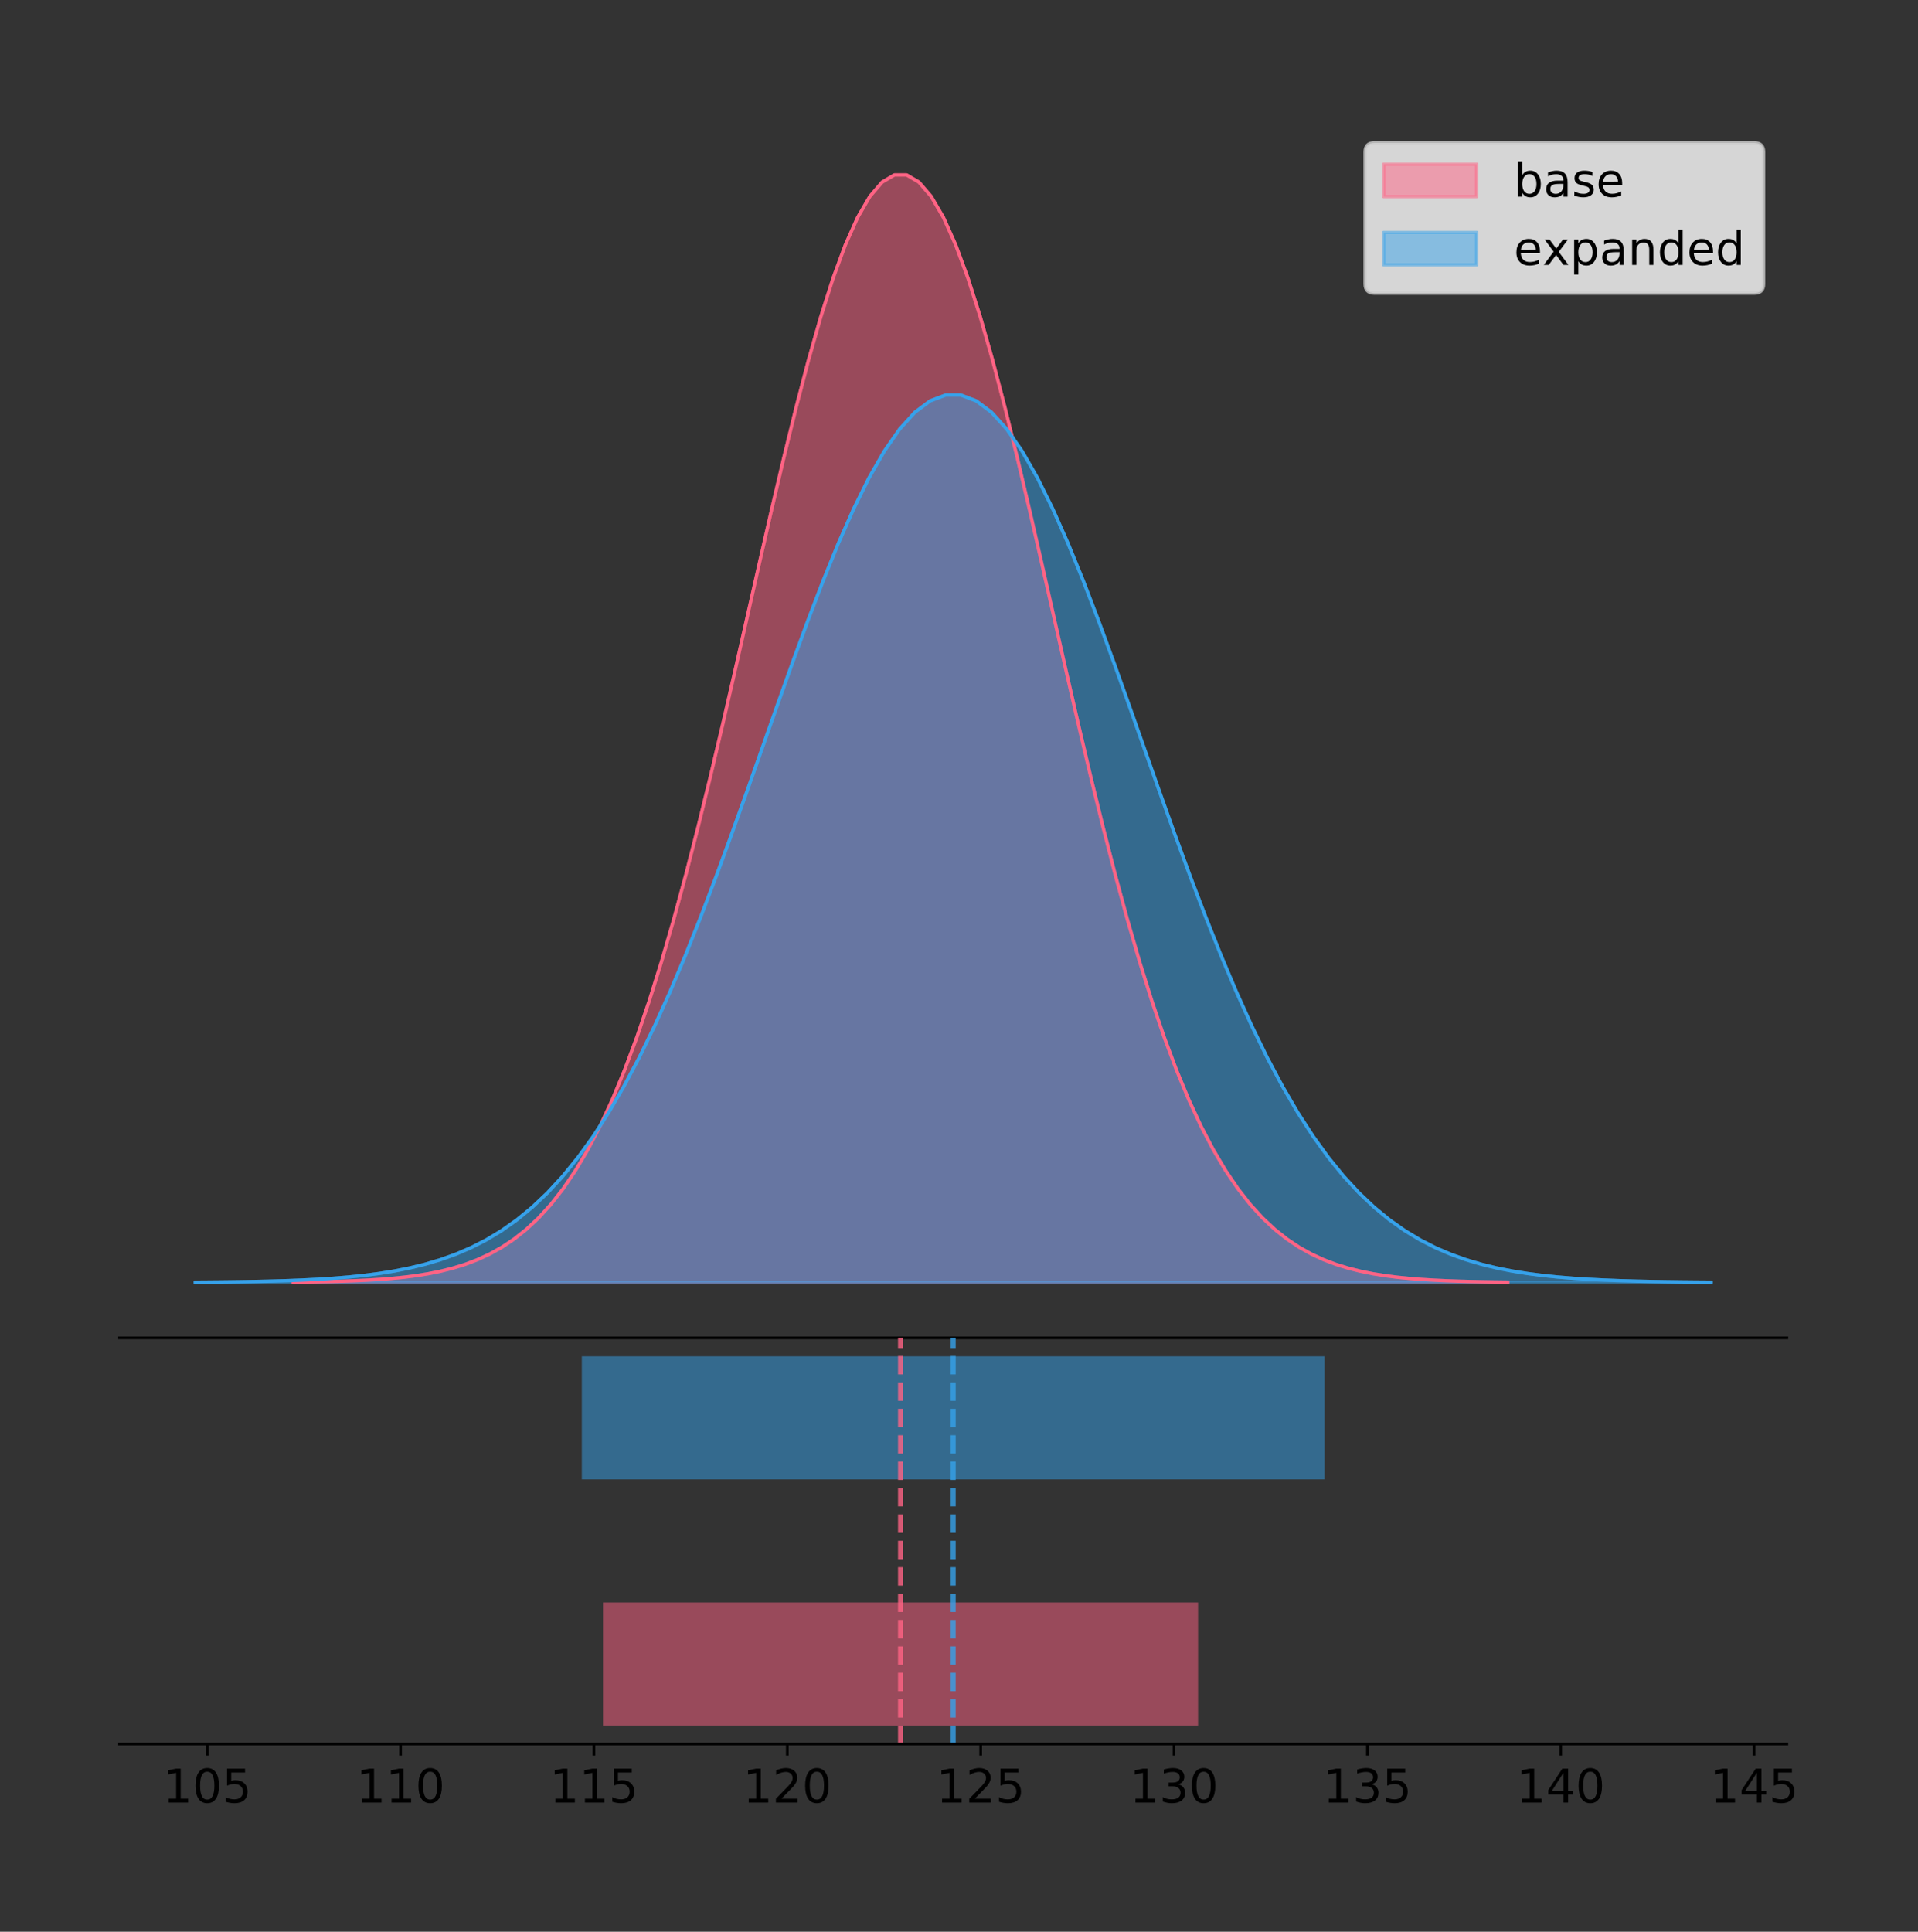 <?xml version="1.0" encoding="utf-8" standalone="no"?>
<!DOCTYPE svg PUBLIC "-//W3C//DTD SVG 1.1//EN"
  "http://www.w3.org/Graphics/SVG/1.1/DTD/svg11.dtd">
<!-- Created with matplotlib (https://matplotlib.org/) -->
<svg height="581.789pt" version="1.1" viewBox="0 0 577.701 581.789" width="577.701pt" xmlns="http://www.w3.org/2000/svg" xmlns:xlink="http://www.w3.org/1999/xlink">
 <rect x="0" y="0" width="577.701" height="581.789" fill="#333333" stroke="none"/>
 <defs>
  <style type="text/css">
*{stroke-linecap:butt;stroke-linejoin:round;}
  </style>
 </defs>
 <g id="figure_1">
  <g id="patch_1">
   <path d="M 0 581.789 
L 577.701 581.789 
L 577.701 0 
L 0 0 
z
" style="fill:none;"/>
  </g>
  <g id="axes_1">
   <g id="patch_2">
    <path d="M 36 402.93 
L 538.2 402.93 
L 538.2 36 
L 36 36 
z
" style="fill:none;"/>
   </g>
   <g id="PolyCollection_1">
    <defs>
     <path d="M 88.342 -195.538 
L 88.342 -195.65 
L 92.037 -195.692 
L 95.731 -195.749 
L 99.426 -195.825 
L 103.121 -195.925 
L 106.816 -196.058 
L 110.511 -196.23 
L 114.206 -196.455 
L 117.901 -196.744 
L 121.596 -197.115 
L 125.291 -197.585 
L 128.985 -198.179 
L 132.68 -198.923 
L 136.375 -199.848 
L 140.07 -200.99 
L 143.765 -202.39 
L 147.46 -204.093 
L 151.155 -206.151 
L 154.85 -208.617 
L 158.545 -211.552 
L 162.24 -215.017 
L 165.934 -219.078 
L 169.629 -223.801 
L 173.324 -229.25 
L 177.019 -235.488 
L 180.714 -242.572 
L 184.409 -250.552 
L 188.104 -259.468 
L 191.799 -269.344 
L 195.494 -280.192 
L 199.188 -292.002 
L 202.883 -304.744 
L 206.578 -318.365 
L 210.273 -332.786 
L 213.968 -347.901 
L 217.663 -363.58 
L 221.358 -379.667 
L 225.053 -395.98 
L 228.748 -412.318 
L 232.442 -428.462 
L 236.137 -444.18 
L 239.832 -459.23 
L 243.527 -473.372 
L 247.222 -486.366 
L 250.917 -497.987 
L 254.612 -508.025 
L 258.307 -516.294 
L 262.002 -522.64 
L 265.696 -526.94 
L 269.391 -529.111 
L 273.086 -529.111 
L 276.781 -526.94 
L 280.476 -522.64 
L 284.171 -516.294 
L 287.866 -508.025 
L 291.561 -497.987 
L 295.256 -486.366 
L 298.951 -473.372 
L 302.645 -459.23 
L 306.34 -444.18 
L 310.035 -428.462 
L 313.73 -412.318 
L 317.425 -395.98 
L 321.12 -379.667 
L 324.815 -363.58 
L 328.51 -347.901 
L 332.205 -332.786 
L 335.899 -318.365 
L 339.594 -304.744 
L 343.289 -292.002 
L 346.984 -280.192 
L 350.679 -269.344 
L 354.374 -259.468 
L 358.069 -250.552 
L 361.764 -242.572 
L 365.459 -235.488 
L 369.153 -229.25 
L 372.848 -223.801 
L 376.543 -219.078 
L 380.238 -215.017 
L 383.933 -211.552 
L 387.628 -208.617 
L 391.323 -206.151 
L 395.018 -204.093 
L 398.713 -202.39 
L 402.407 -200.99 
L 406.102 -199.848 
L 409.797 -198.923 
L 413.492 -198.179 
L 417.187 -197.585 
L 420.882 -197.115 
L 424.577 -196.744 
L 428.272 -196.455 
L 431.967 -196.23 
L 435.661 -196.058 
L 439.356 -195.925 
L 443.051 -195.825 
L 446.746 -195.749 
L 450.441 -195.692 
L 454.136 -195.65 
L 454.136 -195.538 
L 454.136 -195.538 
L 450.441 -195.538 
L 446.746 -195.538 
L 443.051 -195.538 
L 439.356 -195.538 
L 435.661 -195.538 
L 431.967 -195.538 
L 428.272 -195.538 
L 424.577 -195.538 
L 420.882 -195.538 
L 417.187 -195.538 
L 413.492 -195.538 
L 409.797 -195.538 
L 406.102 -195.538 
L 402.407 -195.538 
L 398.713 -195.538 
L 395.018 -195.538 
L 391.323 -195.538 
L 387.628 -195.538 
L 383.933 -195.538 
L 380.238 -195.538 
L 376.543 -195.538 
L 372.848 -195.538 
L 369.153 -195.538 
L 365.459 -195.538 
L 361.764 -195.538 
L 358.069 -195.538 
L 354.374 -195.538 
L 350.679 -195.538 
L 346.984 -195.538 
L 343.289 -195.538 
L 339.594 -195.538 
L 335.899 -195.538 
L 332.205 -195.538 
L 328.51 -195.538 
L 324.815 -195.538 
L 321.12 -195.538 
L 317.425 -195.538 
L 313.73 -195.538 
L 310.035 -195.538 
L 306.34 -195.538 
L 302.645 -195.538 
L 298.951 -195.538 
L 295.256 -195.538 
L 291.561 -195.538 
L 287.866 -195.538 
L 284.171 -195.538 
L 280.476 -195.538 
L 276.781 -195.538 
L 273.086 -195.538 
L 269.391 -195.538 
L 265.696 -195.538 
L 262.002 -195.538 
L 258.307 -195.538 
L 254.612 -195.538 
L 250.917 -195.538 
L 247.222 -195.538 
L 243.527 -195.538 
L 239.832 -195.538 
L 236.137 -195.538 
L 232.442 -195.538 
L 228.748 -195.538 
L 225.053 -195.538 
L 221.358 -195.538 
L 217.663 -195.538 
L 213.968 -195.538 
L 210.273 -195.538 
L 206.578 -195.538 
L 202.883 -195.538 
L 199.188 -195.538 
L 195.494 -195.538 
L 191.799 -195.538 
L 188.104 -195.538 
L 184.409 -195.538 
L 180.714 -195.538 
L 177.019 -195.538 
L 173.324 -195.538 
L 169.629 -195.538 
L 165.934 -195.538 
L 162.24 -195.538 
L 158.545 -195.538 
L 154.85 -195.538 
L 151.155 -195.538 
L 147.46 -195.538 
L 143.765 -195.538 
L 140.07 -195.538 
L 136.375 -195.538 
L 132.68 -195.538 
L 128.985 -195.538 
L 125.291 -195.538 
L 121.596 -195.538 
L 117.901 -195.538 
L 114.206 -195.538 
L 110.511 -195.538 
L 106.816 -195.538 
L 103.121 -195.538 
L 99.426 -195.538 
L 95.731 -195.538 
L 92.037 -195.538 
L 88.342 -195.538 
z
" id="mc6d626a4b1" style="stroke:#ff6384;stroke-opacity:0.5;"/>
    </defs>
    <g clip-path="url(#p8b2fde511f)">
     <use style="fill:#ff6384;fill-opacity:0.5;stroke:#ff6384;stroke-opacity:0.5;" x="0" xlink:href="#mc6d626a4b1" y="581.789"/>
    </g>
   </g>
   <g id="PolyCollection_2">
    <defs>
     <path d="M 58.827 -195.538 
L 58.827 -195.628 
L 63.439 -195.662 
L 68.05 -195.707 
L 72.662 -195.768 
L 77.274 -195.848 
L 81.885 -195.954 
L 86.497 -196.093 
L 91.108 -196.273 
L 95.72 -196.505 
L 100.331 -196.801 
L 104.943 -197.178 
L 109.555 -197.654 
L 114.166 -198.25 
L 118.778 -198.991 
L 123.389 -199.906 
L 128.001 -201.028 
L 132.612 -202.393 
L 137.224 -204.041 
L 141.836 -206.017 
L 146.447 -208.368 
L 151.059 -211.145 
L 155.67 -214.399 
L 160.282 -218.183 
L 164.893 -222.549 
L 169.505 -227.547 
L 174.117 -233.223 
L 178.728 -239.617 
L 183.34 -246.76 
L 187.951 -254.673 
L 192.563 -263.365 
L 197.174 -272.827 
L 201.786 -283.037 
L 206.398 -293.95 
L 211.009 -305.504 
L 215.621 -317.615 
L 220.232 -330.177 
L 224.844 -343.066 
L 229.455 -356.137 
L 234.067 -369.227 
L 238.679 -382.162 
L 243.29 -394.755 
L 247.902 -406.814 
L 252.513 -418.144 
L 257.125 -428.556 
L 261.736 -437.867 
L 266.348 -445.909 
L 270.96 -452.535 
L 275.571 -457.619 
L 280.183 -461.064 
L 284.794 -462.804 
L 289.406 -462.804 
L 294.017 -461.064 
L 298.629 -457.619 
L 303.24 -452.535 
L 307.852 -445.909 
L 312.464 -437.867 
L 317.075 -428.556 
L 321.687 -418.144 
L 326.298 -406.814 
L 330.91 -394.755 
L 335.521 -382.162 
L 340.133 -369.227 
L 344.745 -356.137 
L 349.356 -343.066 
L 353.968 -330.177 
L 358.579 -317.615 
L 363.191 -305.504 
L 367.802 -293.95 
L 372.414 -283.037 
L 377.026 -272.827 
L 381.637 -263.365 
L 386.249 -254.673 
L 390.86 -246.76 
L 395.472 -239.617 
L 400.083 -233.223 
L 404.695 -227.547 
L 409.307 -222.549 
L 413.918 -218.183 
L 418.53 -214.399 
L 423.141 -211.145 
L 427.753 -208.368 
L 432.364 -206.017 
L 436.976 -204.041 
L 441.588 -202.393 
L 446.199 -201.028 
L 450.811 -199.906 
L 455.422 -198.991 
L 460.034 -198.25 
L 464.645 -197.654 
L 469.257 -197.178 
L 473.869 -196.801 
L 478.48 -196.505 
L 483.092 -196.273 
L 487.703 -196.093 
L 492.315 -195.954 
L 496.926 -195.848 
L 501.538 -195.768 
L 506.15 -195.707 
L 510.761 -195.662 
L 515.373 -195.628 
L 515.373 -195.538 
L 515.373 -195.538 
L 510.761 -195.538 
L 506.15 -195.538 
L 501.538 -195.538 
L 496.926 -195.538 
L 492.315 -195.538 
L 487.703 -195.538 
L 483.092 -195.538 
L 478.48 -195.538 
L 473.869 -195.538 
L 469.257 -195.538 
L 464.645 -195.538 
L 460.034 -195.538 
L 455.422 -195.538 
L 450.811 -195.538 
L 446.199 -195.538 
L 441.588 -195.538 
L 436.976 -195.538 
L 432.364 -195.538 
L 427.753 -195.538 
L 423.141 -195.538 
L 418.53 -195.538 
L 413.918 -195.538 
L 409.307 -195.538 
L 404.695 -195.538 
L 400.083 -195.538 
L 395.472 -195.538 
L 390.86 -195.538 
L 386.249 -195.538 
L 381.637 -195.538 
L 377.026 -195.538 
L 372.414 -195.538 
L 367.802 -195.538 
L 363.191 -195.538 
L 358.579 -195.538 
L 353.968 -195.538 
L 349.356 -195.538 
L 344.745 -195.538 
L 340.133 -195.538 
L 335.521 -195.538 
L 330.91 -195.538 
L 326.298 -195.538 
L 321.687 -195.538 
L 317.075 -195.538 
L 312.464 -195.538 
L 307.852 -195.538 
L 303.24 -195.538 
L 298.629 -195.538 
L 294.017 -195.538 
L 289.406 -195.538 
L 284.794 -195.538 
L 280.183 -195.538 
L 275.571 -195.538 
L 270.96 -195.538 
L 266.348 -195.538 
L 261.736 -195.538 
L 257.125 -195.538 
L 252.513 -195.538 
L 247.902 -195.538 
L 243.29 -195.538 
L 238.679 -195.538 
L 234.067 -195.538 
L 229.455 -195.538 
L 224.844 -195.538 
L 220.232 -195.538 
L 215.621 -195.538 
L 211.009 -195.538 
L 206.398 -195.538 
L 201.786 -195.538 
L 197.174 -195.538 
L 192.563 -195.538 
L 187.951 -195.538 
L 183.34 -195.538 
L 178.728 -195.538 
L 174.117 -195.538 
L 169.505 -195.538 
L 164.893 -195.538 
L 160.282 -195.538 
L 155.67 -195.538 
L 151.059 -195.538 
L 146.447 -195.538 
L 141.836 -195.538 
L 137.224 -195.538 
L 132.612 -195.538 
L 128.001 -195.538 
L 123.389 -195.538 
L 118.778 -195.538 
L 114.166 -195.538 
L 109.555 -195.538 
L 104.943 -195.538 
L 100.331 -195.538 
L 95.72 -195.538 
L 91.108 -195.538 
L 86.497 -195.538 
L 81.885 -195.538 
L 77.274 -195.538 
L 72.662 -195.538 
L 68.05 -195.538 
L 63.439 -195.538 
L 58.827 -195.538 
z
" id="mf8078263b7" style="stroke:#36a2eb;stroke-opacity:0.5;"/>
    </defs>
    <g clip-path="url(#p8b2fde511f)">
     <use style="fill:#36a2eb;fill-opacity:0.5;stroke:#36a2eb;stroke-opacity:0.5;" x="0" xlink:href="#mf8078263b7" y="581.789"/>
    </g>
   </g>
   <g id="line2d_1">
    <path clip-path="url(#p8b2fde511f)" d="M 88.342 386.139 
L 92.037 386.097 
L 95.731 386.04 
L 99.426 385.965 
L 103.121 385.864 
L 106.816 385.732 
L 110.511 385.559 
L 114.206 385.334 
L 117.901 385.045 
L 121.596 384.675 
L 125.291 384.204 
L 128.985 383.61 
L 132.68 382.867 
L 136.375 381.941 
L 140.07 380.799 
L 143.765 379.399 
L 147.46 377.696 
L 151.155 375.639 
L 154.85 373.172 
L 158.545 370.238 
L 162.24 366.772 
L 165.934 362.711 
L 169.629 357.989 
L 173.324 352.539 
L 177.019 346.301 
L 180.714 339.217 
L 184.409 331.237 
L 188.104 322.322 
L 191.799 312.445 
L 195.494 301.597 
L 199.188 289.787 
L 202.883 277.045 
L 206.578 263.424 
L 210.273 249.004 
L 213.968 233.888 
L 217.663 218.209 
L 221.358 202.123 
L 225.053 185.809 
L 228.748 169.471 
L 232.442 153.327 
L 236.137 137.61 
L 239.832 122.559 
L 243.527 108.418 
L 247.222 95.423 
L 250.917 83.803 
L 254.612 73.765 
L 258.307 65.495 
L 262.002 59.15 
L 265.696 54.85 
L 269.391 52.679 
L 273.086 52.679 
L 276.781 54.85 
L 280.476 59.15 
L 284.171 65.495 
L 287.866 73.765 
L 291.561 83.803 
L 295.256 95.423 
L 298.951 108.418 
L 302.645 122.559 
L 306.34 137.61 
L 310.035 153.327 
L 313.73 169.471 
L 317.425 185.809 
L 321.12 202.123 
L 324.815 218.209 
L 328.51 233.888 
L 332.205 249.004 
L 335.899 263.424 
L 339.594 277.045 
L 343.289 289.787 
L 346.984 301.597 
L 350.679 312.445 
L 354.374 322.322 
L 358.069 331.237 
L 361.764 339.217 
L 365.459 346.301 
L 369.153 352.539 
L 372.848 357.989 
L 376.543 362.711 
L 380.238 366.772 
L 383.933 370.238 
L 387.628 373.172 
L 391.323 375.639 
L 395.018 377.696 
L 398.713 379.399 
L 402.407 380.799 
L 406.102 381.941 
L 409.797 382.867 
L 413.492 383.61 
L 417.187 384.204 
L 420.882 384.675 
L 424.577 385.045 
L 428.272 385.334 
L 431.967 385.559 
L 435.661 385.732 
L 439.356 385.864 
L 443.051 385.965 
L 446.746 386.04 
L 450.441 386.097 
L 454.136 386.139 
" style="fill:none;stroke:#ff6384;stroke-linecap:square;"/>
   </g>
   <g id="line2d_2">
    <path clip-path="url(#p8b2fde511f)" d="M 58.827 386.162 
L 63.439 386.128 
L 68.05 386.082 
L 72.662 386.022 
L 77.274 385.941 
L 81.885 385.835 
L 86.497 385.697 
L 91.108 385.517 
L 95.72 385.285 
L 100.331 384.988 
L 104.943 384.611 
L 109.555 384.135 
L 114.166 383.539 
L 118.778 382.798 
L 123.389 381.883 
L 128.001 380.761 
L 132.612 379.397 
L 137.224 377.748 
L 141.836 375.772 
L 146.447 373.421 
L 151.059 370.644 
L 155.67 367.391 
L 160.282 363.607 
L 164.893 359.241 
L 169.505 354.243 
L 174.117 348.566 
L 178.728 342.173 
L 183.34 335.029 
L 187.951 327.116 
L 192.563 318.425 
L 197.174 308.962 
L 201.786 298.753 
L 206.398 287.839 
L 211.009 276.285 
L 215.621 264.175 
L 220.232 251.612 
L 224.844 238.723 
L 229.455 225.653 
L 234.067 212.562 
L 238.679 199.627 
L 243.29 187.034 
L 247.902 174.975 
L 252.513 163.645 
L 257.125 153.234 
L 261.736 143.923 
L 266.348 135.88 
L 270.96 129.254 
L 275.571 124.17 
L 280.183 120.725 
L 284.794 118.986 
L 289.406 118.986 
L 294.017 120.725 
L 298.629 124.17 
L 303.24 129.254 
L 307.852 135.88 
L 312.464 143.923 
L 317.075 153.234 
L 321.687 163.645 
L 326.298 174.975 
L 330.91 187.034 
L 335.521 199.627 
L 340.133 212.562 
L 344.745 225.653 
L 349.356 238.723 
L 353.968 251.612 
L 358.579 264.175 
L 363.191 276.285 
L 367.802 287.839 
L 372.414 298.753 
L 377.026 308.962 
L 381.637 318.425 
L 386.249 327.116 
L 390.86 335.029 
L 395.472 342.173 
L 400.083 348.566 
L 404.695 354.243 
L 409.307 359.241 
L 413.918 363.607 
L 418.53 367.391 
L 423.141 370.644 
L 427.753 373.421 
L 432.364 375.772 
L 436.976 377.748 
L 441.588 379.397 
L 446.199 380.761 
L 450.811 381.883 
L 455.422 382.798 
L 460.034 383.539 
L 464.645 384.135 
L 469.257 384.611 
L 473.869 384.988 
L 478.48 385.285 
L 483.092 385.517 
L 487.703 385.697 
L 492.315 385.835 
L 496.926 385.941 
L 501.538 386.022 
L 506.15 386.082 
L 510.761 386.128 
L 515.373 386.162 
" style="fill:none;stroke:#36a2eb;stroke-linecap:square;"/>
   </g>
   <g id="patch_3">
    <path d="M 36 402.93 
L 538.2 402.93 
" style="fill:none;stroke:#000000;stroke-linecap:square;stroke-linejoin:miter;stroke-width:0.8;"/>
   </g>
   <g id="legend_1">
    <g id="patch_4">
     <path d="M 413.972 88.299 
L 528.4 88.299 
Q 531.2 88.299 531.2 85.499 
L 531.2 45.8 
Q 531.2 43 528.4 43 
L 413.972 43 
Q 411.172 43 411.172 45.8 
L 411.172 85.499 
Q 411.172 88.299 413.972 88.299 
z
" style="fill:#ffffff;opacity:0.8;stroke:#cccccc;stroke-linejoin:miter;"/>
    </g>
    <g id="patch_5">
     <path d="M 416.772 59.238 
L 444.772 59.238 
L 444.772 49.438 
L 416.772 49.438 
z
" style="fill:#ff6384;opacity:0.5;stroke:#ff6384;stroke-linejoin:miter;"/>
    </g>
    <g id="text_1">
     <!-- base -->
     <defs>
      <path d="M 48.688 27.297 
Q 48.688 37.203 44.609 42.844 
Q 40.531 48.484 33.406 48.484 
Q 26.266 48.484 22.188 42.844 
Q 18.109 37.203 18.109 27.297 
Q 18.109 17.391 22.188 11.75 
Q 26.266 6.109 33.406 6.109 
Q 40.531 6.109 44.609 11.75 
Q 48.688 17.391 48.688 27.297 
z
M 18.109 46.391 
Q 20.953 51.266 25.266 53.625 
Q 29.594 56 35.594 56 
Q 45.562 56 51.781 48.094 
Q 58.016 40.188 58.016 27.297 
Q 58.016 14.406 51.781 6.484 
Q 45.562 -1.422 35.594 -1.422 
Q 29.594 -1.422 25.266 0.953 
Q 20.953 3.328 18.109 8.203 
L 18.109 0 
L 9.078 0 
L 9.078 75.984 
L 18.109 75.984 
z
" id="DejaVuSans-98"/>
      <path d="M 34.281 27.484 
Q 23.391 27.484 19.188 25 
Q 14.984 22.516 14.984 16.5 
Q 14.984 11.719 18.141 8.906 
Q 21.297 6.109 26.703 6.109 
Q 34.188 6.109 38.703 11.406 
Q 43.219 16.703 43.219 25.484 
L 43.219 27.484 
z
M 52.203 31.203 
L 52.203 0 
L 43.219 0 
L 43.219 8.297 
Q 40.141 3.328 35.547 0.953 
Q 30.953 -1.422 24.312 -1.422 
Q 15.922 -1.422 10.953 3.297 
Q 6 8.016 6 15.922 
Q 6 25.141 12.172 29.828 
Q 18.359 34.516 30.609 34.516 
L 43.219 34.516 
L 43.219 35.406 
Q 43.219 41.609 39.141 45 
Q 35.062 48.391 27.688 48.391 
Q 23 48.391 18.547 47.266 
Q 14.109 46.141 10.016 43.891 
L 10.016 52.203 
Q 14.938 54.109 19.578 55.047 
Q 24.219 56 28.609 56 
Q 40.484 56 46.344 49.844 
Q 52.203 43.703 52.203 31.203 
z
" id="DejaVuSans-97"/>
      <path d="M 44.281 53.078 
L 44.281 44.578 
Q 40.484 46.531 36.375 47.5 
Q 32.281 48.484 27.875 48.484 
Q 21.188 48.484 17.844 46.438 
Q 14.5 44.391 14.5 40.281 
Q 14.5 37.156 16.891 35.375 
Q 19.281 33.594 26.516 31.984 
L 29.594 31.297 
Q 39.156 29.25 43.188 25.516 
Q 47.219 21.781 47.219 15.094 
Q 47.219 7.469 41.188 3.016 
Q 35.156 -1.422 24.609 -1.422 
Q 20.219 -1.422 15.453 -0.562 
Q 10.688 0.297 5.422 2 
L 5.422 11.281 
Q 10.406 8.688 15.234 7.391 
Q 20.062 6.109 24.812 6.109 
Q 31.156 6.109 34.562 8.281 
Q 37.984 10.453 37.984 14.406 
Q 37.984 18.062 35.516 20.016 
Q 33.062 21.969 24.703 23.781 
L 21.578 24.516 
Q 13.234 26.266 9.516 29.906 
Q 5.812 33.547 5.812 39.891 
Q 5.812 47.609 11.281 51.797 
Q 16.75 56 26.812 56 
Q 31.781 56 36.172 55.266 
Q 40.578 54.547 44.281 53.078 
z
" id="DejaVuSans-115"/>
      <path d="M 56.203 29.594 
L 56.203 25.203 
L 14.891 25.203 
Q 15.484 15.922 20.484 11.062 
Q 25.484 6.203 34.422 6.203 
Q 39.594 6.203 44.453 7.469 
Q 49.312 8.734 54.109 11.281 
L 54.109 2.781 
Q 49.266 0.734 44.188 -0.344 
Q 39.109 -1.422 33.891 -1.422 
Q 20.797 -1.422 13.156 6.188 
Q 5.516 13.812 5.516 26.812 
Q 5.516 40.234 12.766 48.109 
Q 20.016 56 32.328 56 
Q 43.359 56 49.781 48.891 
Q 56.203 41.797 56.203 29.594 
z
M 47.219 32.234 
Q 47.125 39.594 43.094 43.984 
Q 39.062 48.391 32.422 48.391 
Q 24.906 48.391 20.391 44.141 
Q 15.875 39.891 15.188 32.172 
z
" id="DejaVuSans-101"/>
     </defs>
     <g transform="translate(455.972 59.238)scale(0.14 -0.14)">
      <use xlink:href="#DejaVuSans-98"/>
      <use x="63.477" xlink:href="#DejaVuSans-97"/>
      <use x="124.756" xlink:href="#DejaVuSans-115"/>
      <use x="176.855" xlink:href="#DejaVuSans-101"/>
     </g>
    </g>
    <g id="patch_6">
     <path d="M 416.772 79.787 
L 444.772 79.787 
L 444.772 69.987 
L 416.772 69.987 
z
" style="fill:#36a2eb;opacity:0.5;stroke:#36a2eb;stroke-linejoin:miter;"/>
    </g>
    <g id="text_2">
     <!-- expanded -->
     <defs>
      <path d="M 54.891 54.688 
L 35.109 28.078 
L 55.906 0 
L 45.312 0 
L 29.391 21.484 
L 13.484 0 
L 2.875 0 
L 24.125 28.609 
L 4.688 54.688 
L 15.281 54.688 
L 29.781 35.203 
L 44.281 54.688 
z
" id="DejaVuSans-120"/>
      <path d="M 18.109 8.203 
L 18.109 -20.797 
L 9.078 -20.797 
L 9.078 54.688 
L 18.109 54.688 
L 18.109 46.391 
Q 20.953 51.266 25.266 53.625 
Q 29.594 56 35.594 56 
Q 45.562 56 51.781 48.094 
Q 58.016 40.188 58.016 27.297 
Q 58.016 14.406 51.781 6.484 
Q 45.562 -1.422 35.594 -1.422 
Q 29.594 -1.422 25.266 0.953 
Q 20.953 3.328 18.109 8.203 
z
M 48.688 27.297 
Q 48.688 37.203 44.609 42.844 
Q 40.531 48.484 33.406 48.484 
Q 26.266 48.484 22.188 42.844 
Q 18.109 37.203 18.109 27.297 
Q 18.109 17.391 22.188 11.75 
Q 26.266 6.109 33.406 6.109 
Q 40.531 6.109 44.609 11.75 
Q 48.688 17.391 48.688 27.297 
z
" id="DejaVuSans-112"/>
      <path d="M 54.891 33.016 
L 54.891 0 
L 45.906 0 
L 45.906 32.719 
Q 45.906 40.484 42.875 44.328 
Q 39.844 48.188 33.797 48.188 
Q 26.516 48.188 22.312 43.547 
Q 18.109 38.922 18.109 30.906 
L 18.109 0 
L 9.078 0 
L 9.078 54.688 
L 18.109 54.688 
L 18.109 46.188 
Q 21.344 51.125 25.703 53.562 
Q 30.078 56 35.797 56 
Q 45.219 56 50.047 50.172 
Q 54.891 44.344 54.891 33.016 
z
" id="DejaVuSans-110"/>
      <path d="M 45.406 46.391 
L 45.406 75.984 
L 54.391 75.984 
L 54.391 0 
L 45.406 0 
L 45.406 8.203 
Q 42.578 3.328 38.25 0.953 
Q 33.938 -1.422 27.875 -1.422 
Q 17.969 -1.422 11.734 6.484 
Q 5.516 14.406 5.516 27.297 
Q 5.516 40.188 11.734 48.094 
Q 17.969 56 27.875 56 
Q 33.938 56 38.25 53.625 
Q 42.578 51.266 45.406 46.391 
z
M 14.797 27.297 
Q 14.797 17.391 18.875 11.75 
Q 22.953 6.109 30.078 6.109 
Q 37.203 6.109 41.297 11.75 
Q 45.406 17.391 45.406 27.297 
Q 45.406 37.203 41.297 42.844 
Q 37.203 48.484 30.078 48.484 
Q 22.953 48.484 18.875 42.844 
Q 14.797 37.203 14.797 27.297 
z
" id="DejaVuSans-100"/>
     </defs>
     <g transform="translate(455.972 79.787)scale(0.14 -0.14)">
      <use xlink:href="#DejaVuSans-101"/>
      <use x="61.508" xlink:href="#DejaVuSans-120"/>
      <use x="120.688" xlink:href="#DejaVuSans-112"/>
      <use x="184.164" xlink:href="#DejaVuSans-97"/>
      <use x="245.443" xlink:href="#DejaVuSans-110"/>
      <use x="308.822" xlink:href="#DejaVuSans-100"/>
      <use x="372.299" xlink:href="#DejaVuSans-101"/>
      <use x="433.822" xlink:href="#DejaVuSans-100"/>
     </g>
    </g>
   </g>
  </g>
  <g id="axes_2">
   <g id="patch_7">
    <path d="M 36 525.24 
L 538.2 525.24 
L 538.2 402.93 
L 36 402.93 
z
" style="fill:none;"/>
   </g>
   <g id="patch_8">
    <path clip-path="url(#p3eccff4131)" d="M 181.619 519.68 
L 360.858 519.68 
L 360.858 482.617 
L 181.619 482.617 
z
" style="fill:#ff6384;opacity:0.5;"/>
   </g>
   <g id="patch_9">
    <path clip-path="url(#p3eccff4131)" d="M 175.246 445.553 
L 398.954 445.553 
L 398.954 408.49 
L 175.246 408.49 
z
" style="fill:#36a2eb;opacity:0.5;"/>
   </g>
   <g id="matplotlib.axis_1">
    <g id="xtick_1">
     <g id="line2d_3">
      <defs>
       <path d="M 0 0 
L 0 3.5 
" id="m5e91be3960" style="stroke:#000000;stroke-width:0.8;"/>
      </defs>
      <g>
       <use style="stroke:#000000;stroke-width:0.8;" x="62.417" xlink:href="#m5e91be3960" y="525.24"/>
      </g>
     </g>
     <g id="text_3">
      <!-- 105 -->
      <defs>
       <path d="M 12.406 8.297 
L 28.516 8.297 
L 28.516 63.922 
L 10.984 60.406 
L 10.984 69.391 
L 28.422 72.906 
L 38.281 72.906 
L 38.281 8.297 
L 54.391 8.297 
L 54.391 0 
L 12.406 0 
z
" id="DejaVuSans-49"/>
       <path d="M 31.781 66.406 
Q 24.172 66.406 20.328 58.906 
Q 16.5 51.422 16.5 36.375 
Q 16.5 21.391 20.328 13.891 
Q 24.172 6.391 31.781 6.391 
Q 39.453 6.391 43.281 13.891 
Q 47.125 21.391 47.125 36.375 
Q 47.125 51.422 43.281 58.906 
Q 39.453 66.406 31.781 66.406 
z
M 31.781 74.219 
Q 44.047 74.219 50.516 64.516 
Q 56.984 54.828 56.984 36.375 
Q 56.984 17.969 50.516 8.266 
Q 44.047 -1.422 31.781 -1.422 
Q 19.531 -1.422 13.062 8.266 
Q 6.594 17.969 6.594 36.375 
Q 6.594 54.828 13.062 64.516 
Q 19.531 74.219 31.781 74.219 
z
" id="DejaVuSans-48"/>
       <path d="M 10.797 72.906 
L 49.516 72.906 
L 49.516 64.594 
L 19.828 64.594 
L 19.828 46.734 
Q 21.969 47.469 24.109 47.828 
Q 26.266 48.188 28.422 48.188 
Q 40.625 48.188 47.75 41.5 
Q 54.891 34.812 54.891 23.391 
Q 54.891 11.625 47.562 5.094 
Q 40.234 -1.422 26.906 -1.422 
Q 22.312 -1.422 17.547 -0.641 
Q 12.797 0.141 7.719 1.703 
L 7.719 11.625 
Q 12.109 9.234 16.797 8.062 
Q 21.484 6.891 26.703 6.891 
Q 35.156 6.891 40.078 11.328 
Q 45.016 15.766 45.016 23.391 
Q 45.016 31 40.078 35.438 
Q 35.156 39.891 26.703 39.891 
Q 22.75 39.891 18.812 39.016 
Q 14.891 38.141 10.797 36.281 
z
" id="DejaVuSans-53"/>
      </defs>
      <g transform="translate(49.056 542.878)scale(0.14 -0.14)">
       <use xlink:href="#DejaVuSans-49"/>
       <use x="63.623" xlink:href="#DejaVuSans-48"/>
       <use x="127.246" xlink:href="#DejaVuSans-53"/>
      </g>
     </g>
    </g>
    <g id="xtick_2">
     <g id="line2d_4">
      <g>
       <use style="stroke:#000000;stroke-width:0.8;" x="120.657" xlink:href="#m5e91be3960" y="525.24"/>
      </g>
     </g>
     <g id="text_4">
      <!-- 110 -->
      <g transform="translate(107.296 542.878)scale(0.14 -0.14)">
       <use xlink:href="#DejaVuSans-49"/>
       <use x="63.623" xlink:href="#DejaVuSans-49"/>
       <use x="127.246" xlink:href="#DejaVuSans-48"/>
      </g>
     </g>
    </g>
    <g id="xtick_3">
     <g id="line2d_5">
      <g>
       <use style="stroke:#000000;stroke-width:0.8;" x="178.898" xlink:href="#m5e91be3960" y="525.24"/>
      </g>
     </g>
     <g id="text_5">
      <!-- 115 -->
      <g transform="translate(165.536 542.878)scale(0.14 -0.14)">
       <use xlink:href="#DejaVuSans-49"/>
       <use x="63.623" xlink:href="#DejaVuSans-49"/>
       <use x="127.246" xlink:href="#DejaVuSans-53"/>
      </g>
     </g>
    </g>
    <g id="xtick_4">
     <g id="line2d_6">
      <g>
       <use style="stroke:#000000;stroke-width:0.8;" x="237.138" xlink:href="#m5e91be3960" y="525.24"/>
      </g>
     </g>
     <g id="text_6">
      <!-- 120 -->
      <defs>
       <path d="M 19.188 8.297 
L 53.609 8.297 
L 53.609 0 
L 7.328 0 
L 7.328 8.297 
Q 12.938 14.109 22.625 23.891 
Q 32.328 33.688 34.812 36.531 
Q 39.547 41.844 41.422 45.531 
Q 43.312 49.219 43.312 52.781 
Q 43.312 58.594 39.234 62.25 
Q 35.156 65.922 28.609 65.922 
Q 23.969 65.922 18.812 64.312 
Q 13.672 62.703 7.812 59.422 
L 7.812 69.391 
Q 13.766 71.781 18.938 73 
Q 24.125 74.219 28.422 74.219 
Q 39.75 74.219 46.484 68.547 
Q 53.219 62.891 53.219 53.422 
Q 53.219 48.922 51.531 44.891 
Q 49.859 40.875 45.406 35.406 
Q 44.188 33.984 37.641 27.219 
Q 31.109 20.453 19.188 8.297 
z
" id="DejaVuSans-50"/>
      </defs>
      <g transform="translate(223.777 542.878)scale(0.14 -0.14)">
       <use xlink:href="#DejaVuSans-49"/>
       <use x="63.623" xlink:href="#DejaVuSans-50"/>
       <use x="127.246" xlink:href="#DejaVuSans-48"/>
      </g>
     </g>
    </g>
    <g id="xtick_5">
     <g id="line2d_7">
      <g>
       <use style="stroke:#000000;stroke-width:0.8;" x="295.378" xlink:href="#m5e91be3960" y="525.24"/>
      </g>
     </g>
     <g id="text_7">
      <!-- 125 -->
      <g transform="translate(282.017 542.878)scale(0.14 -0.14)">
       <use xlink:href="#DejaVuSans-49"/>
       <use x="63.623" xlink:href="#DejaVuSans-50"/>
       <use x="127.246" xlink:href="#DejaVuSans-53"/>
      </g>
     </g>
    </g>
    <g id="xtick_6">
     <g id="line2d_8">
      <g>
       <use style="stroke:#000000;stroke-width:0.8;" x="353.619" xlink:href="#m5e91be3960" y="525.24"/>
      </g>
     </g>
     <g id="text_8">
      <!-- 130 -->
      <defs>
       <path d="M 40.578 39.312 
Q 47.656 37.797 51.625 33 
Q 55.609 28.219 55.609 21.188 
Q 55.609 10.406 48.188 4.484 
Q 40.766 -1.422 27.094 -1.422 
Q 22.516 -1.422 17.656 -0.516 
Q 12.797 0.391 7.625 2.203 
L 7.625 11.719 
Q 11.719 9.328 16.594 8.109 
Q 21.484 6.891 26.812 6.891 
Q 36.078 6.891 40.938 10.547 
Q 45.797 14.203 45.797 21.188 
Q 45.797 27.641 41.281 31.266 
Q 36.766 34.906 28.719 34.906 
L 20.219 34.906 
L 20.219 43.016 
L 29.109 43.016 
Q 36.375 43.016 40.234 45.922 
Q 44.094 48.828 44.094 54.297 
Q 44.094 59.906 40.109 62.906 
Q 36.141 65.922 28.719 65.922 
Q 24.656 65.922 20.016 65.031 
Q 15.375 64.156 9.812 62.312 
L 9.812 71.094 
Q 15.438 72.656 20.344 73.438 
Q 25.25 74.219 29.594 74.219 
Q 40.828 74.219 47.359 69.109 
Q 53.906 64.016 53.906 55.328 
Q 53.906 49.266 50.438 45.094 
Q 46.969 40.922 40.578 39.312 
z
" id="DejaVuSans-51"/>
      </defs>
      <g transform="translate(340.257 542.878)scale(0.14 -0.14)">
       <use xlink:href="#DejaVuSans-49"/>
       <use x="63.623" xlink:href="#DejaVuSans-51"/>
       <use x="127.246" xlink:href="#DejaVuSans-48"/>
      </g>
     </g>
    </g>
    <g id="xtick_7">
     <g id="line2d_9">
      <g>
       <use style="stroke:#000000;stroke-width:0.8;" x="411.859" xlink:href="#m5e91be3960" y="525.24"/>
      </g>
     </g>
     <g id="text_9">
      <!-- 135 -->
      <g transform="translate(398.498 542.878)scale(0.14 -0.14)">
       <use xlink:href="#DejaVuSans-49"/>
       <use x="63.623" xlink:href="#DejaVuSans-51"/>
       <use x="127.246" xlink:href="#DejaVuSans-53"/>
      </g>
     </g>
    </g>
    <g id="xtick_8">
     <g id="line2d_10">
      <g>
       <use style="stroke:#000000;stroke-width:0.8;" x="470.099" xlink:href="#m5e91be3960" y="525.24"/>
      </g>
     </g>
     <g id="text_10">
      <!-- 140 -->
      <defs>
       <path d="M 37.797 64.312 
L 12.891 25.391 
L 37.797 25.391 
z
M 35.203 72.906 
L 47.609 72.906 
L 47.609 25.391 
L 58.016 25.391 
L 58.016 17.188 
L 47.609 17.188 
L 47.609 0 
L 37.797 0 
L 37.797 17.188 
L 4.891 17.188 
L 4.891 26.703 
z
" id="DejaVuSans-52"/>
      </defs>
      <g transform="translate(456.738 542.878)scale(0.14 -0.14)">
       <use xlink:href="#DejaVuSans-49"/>
       <use x="63.623" xlink:href="#DejaVuSans-52"/>
       <use x="127.246" xlink:href="#DejaVuSans-48"/>
      </g>
     </g>
    </g>
    <g id="xtick_9">
     <g id="line2d_11">
      <g>
       <use style="stroke:#000000;stroke-width:0.8;" x="528.34" xlink:href="#m5e91be3960" y="525.24"/>
      </g>
     </g>
     <g id="text_11">
      <!-- 145 -->
      <g transform="translate(514.978 542.878)scale(0.14 -0.14)">
       <use xlink:href="#DejaVuSans-49"/>
       <use x="63.623" xlink:href="#DejaVuSans-52"/>
       <use x="127.246" xlink:href="#DejaVuSans-53"/>
      </g>
     </g>
    </g>
   </g>
   <g id="line2d_12">
    <path clip-path="url(#p3eccff4131)" d="M 271.239 525.24 
L 271.239 402.93 
" style="fill:none;stroke:#ff6384;stroke-dasharray:5.55,2.4;stroke-dashoffset:0;stroke-opacity:0.8;stroke-width:1.5;"/>
   </g>
   <g id="line2d_13">
    <path clip-path="url(#p3eccff4131)" d="M 287.1 525.24 
L 287.1 402.93 
" style="fill:none;stroke:#36a2eb;stroke-dasharray:5.55,2.4;stroke-dashoffset:0;stroke-opacity:0.8;stroke-width:1.5;"/>
   </g>
   <g id="patch_10">
    <path d="M 36 525.24 
L 538.2 525.24 
" style="fill:none;stroke:#000000;stroke-linecap:square;stroke-linejoin:miter;stroke-width:0.8;"/>
   </g>
  </g>
 </g>
 <defs>
  <clipPath id="p8b2fde511f">
   <rect height="366.93" width="502.2" x="36" y="36"/>
  </clipPath>
  <clipPath id="p3eccff4131">
   <rect height="122.31" width="502.2" x="36" y="402.93"/>
  </clipPath>
 </defs>
</svg>

